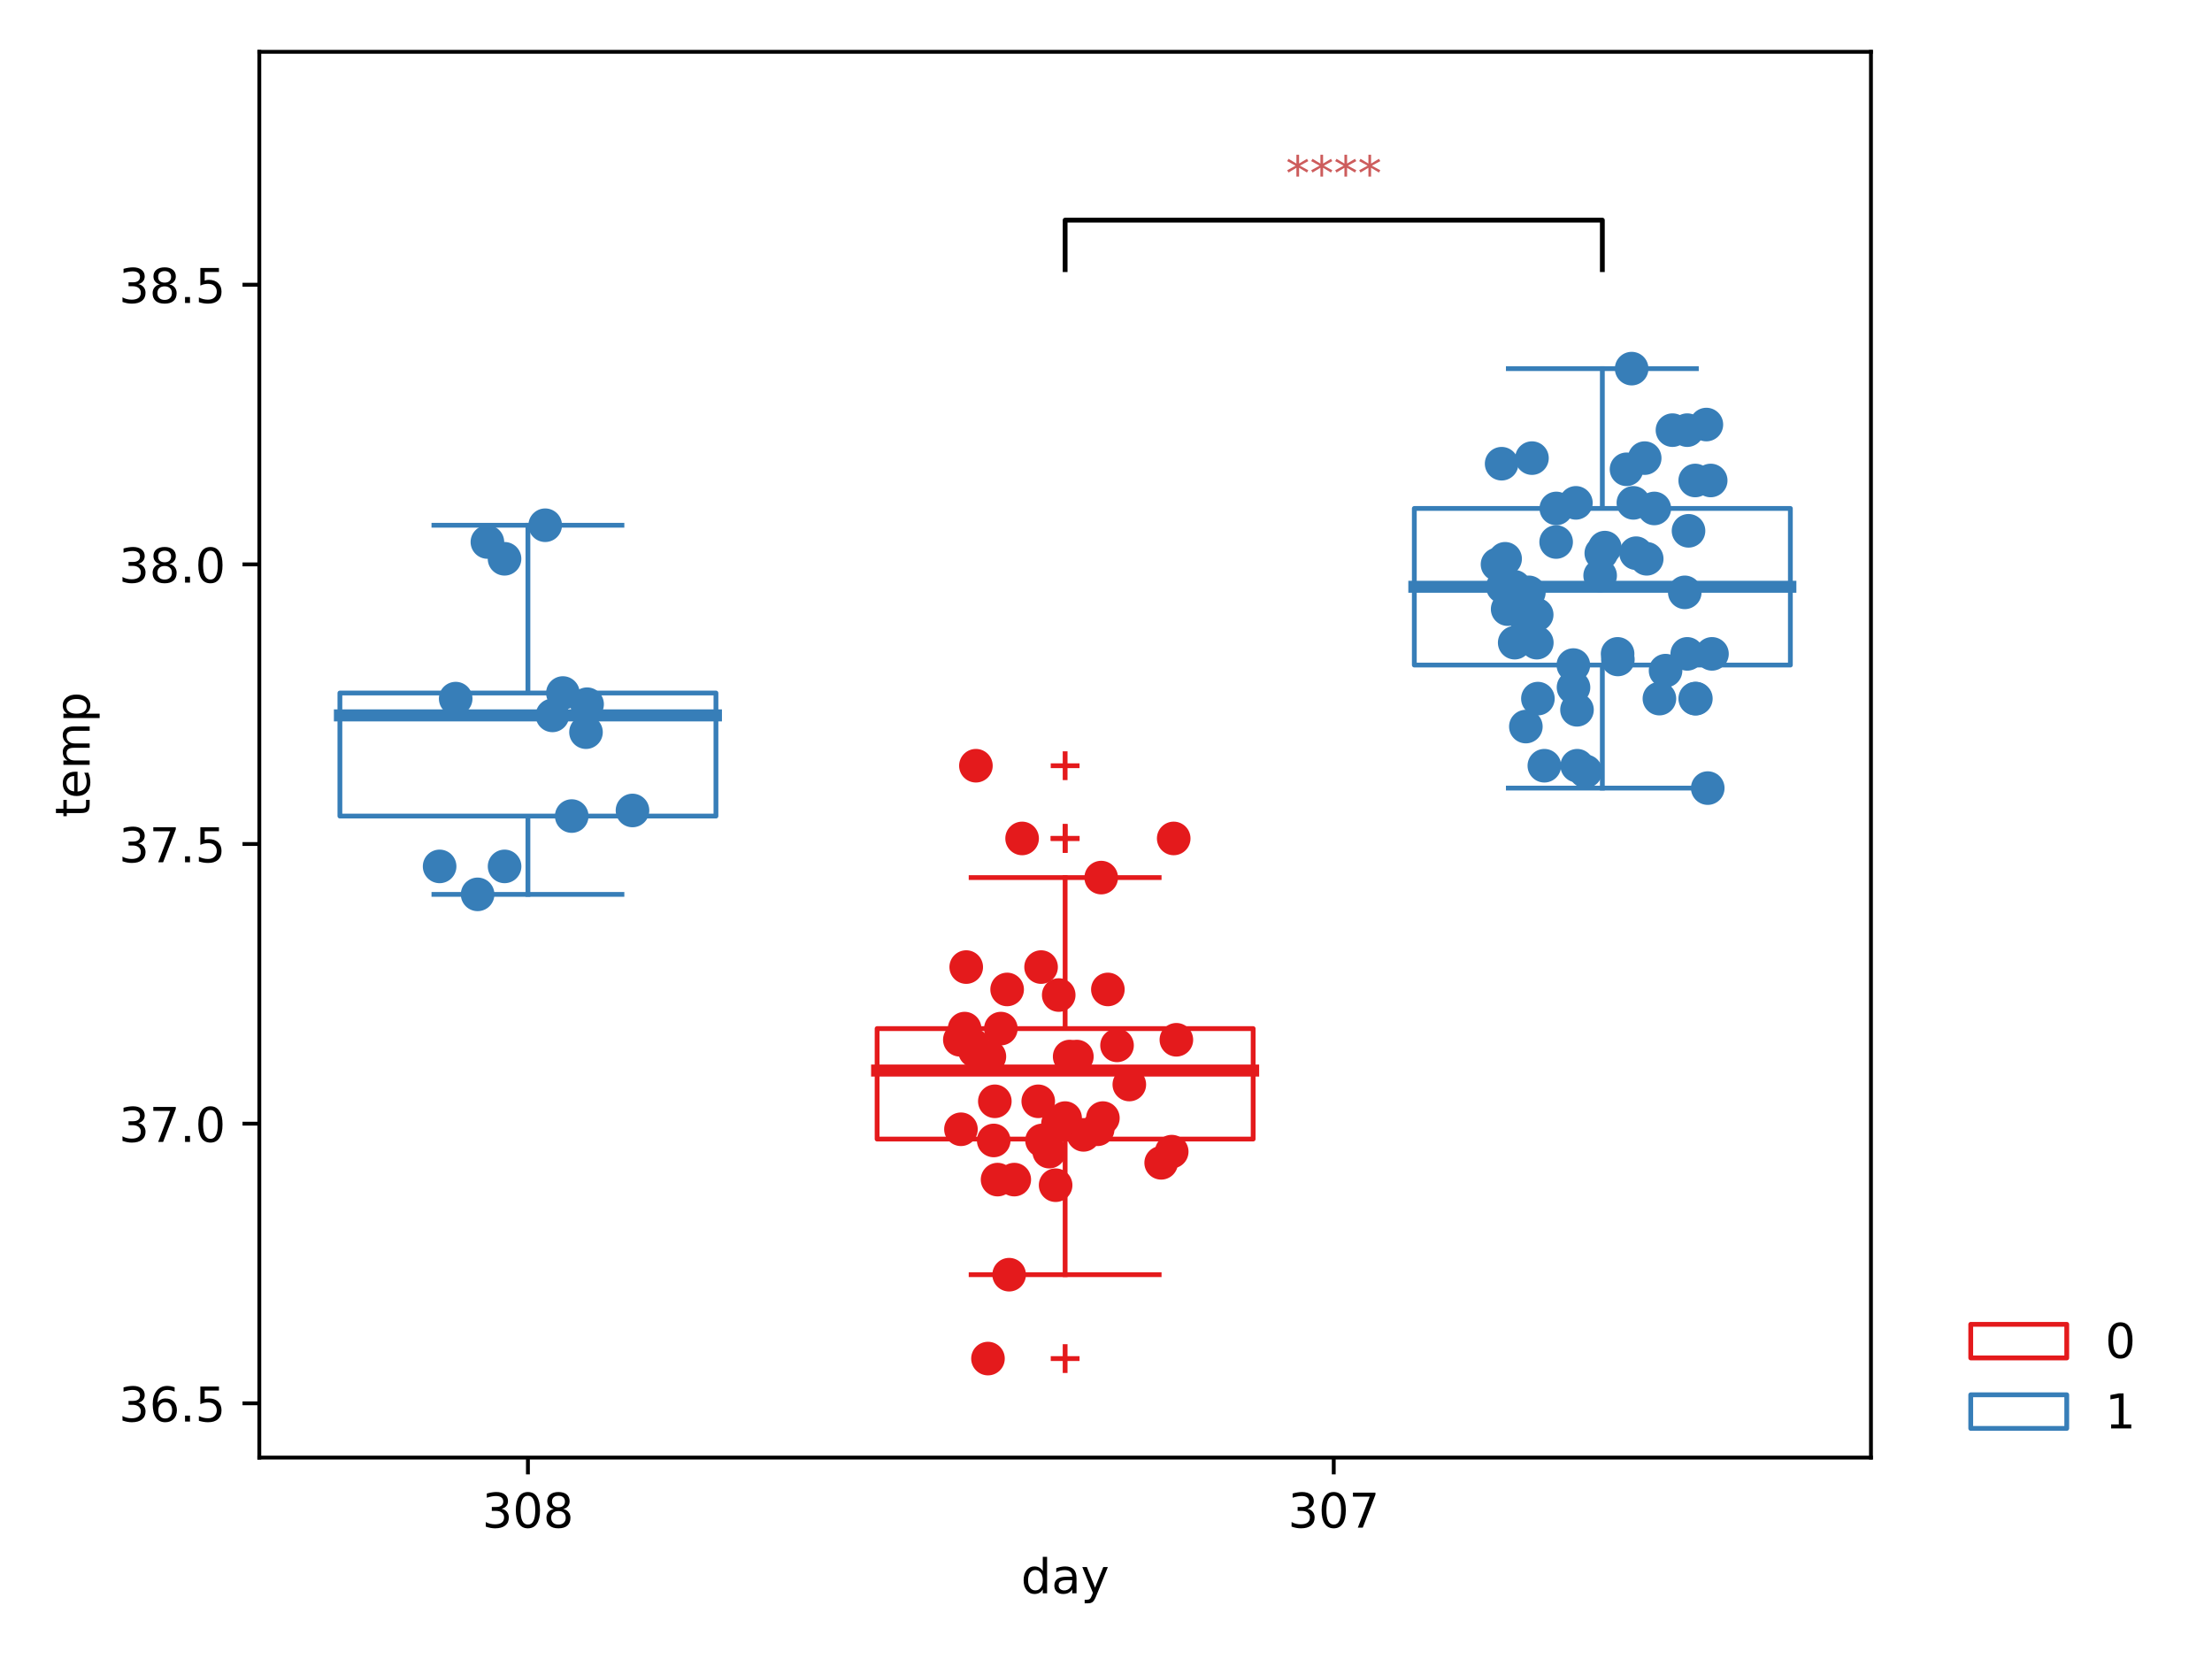 <?xml version="1.0" encoding="utf-8" standalone="no"?>
<!DOCTYPE svg PUBLIC "-//W3C//DTD SVG 1.1//EN"
  "http://www.w3.org/Graphics/SVG/1.1/DTD/svg11.dtd">
<!-- Created with matplotlib (https://matplotlib.org/) -->
<svg height="345.6pt" version="1.1" viewBox="0 0 460.8 345.6" width="460.8pt" xmlns="http://www.w3.org/2000/svg" xmlns:xlink="http://www.w3.org/1999/xlink">
 <defs>
  <style type="text/css">
*{stroke-linecap:butt;stroke-linejoin:round;}
  </style>
 </defs>
 <g id="figure_1">
  <g id="patch_1">
   <path d="M 0 345.6 
L 460.8 345.6 
L 460.8 0 
L 0 0 
z
" style="fill:#ffffff;"/>
  </g>
  <g id="axes_1">
   <g id="patch_2">
    <path d="M 54.02 303.64 
L 389.754 303.64 
L 389.754 10.8 
L 54.02 10.8 
z
" style="fill:#ffffff;"/>
   </g>
   <g id="matplotlib.axis_1">
    <g id="xtick_1">
     <g id="line2d_1">
      <defs>
       <path d="M 0 0 
L 0 3.5 
" id="mf2f8740477" style="stroke:#000000;stroke-width:0.8;"/>
      </defs>
      <g>
       <use style="stroke:#000000;stroke-width:0.8;" x="109.976" xlink:href="#mf2f8740477" y="303.64"/>
      </g>
     </g>
     <g id="text_1">
      <!-- 308 -->
      <defs>
       <path d="M 40.578 39.312 
Q 47.656 37.797 51.625 33 
Q 55.609 28.219 55.609 21.188 
Q 55.609 10.406 48.188 4.484 
Q 40.766 -1.422 27.094 -1.422 
Q 22.516 -1.422 17.656 -0.516 
Q 12.797 0.391 7.625 2.203 
L 7.625 11.719 
Q 11.719 9.328 16.594 8.109 
Q 21.484 6.891 26.812 6.891 
Q 36.078 6.891 40.938 10.547 
Q 45.797 14.203 45.797 21.188 
Q 45.797 27.641 41.281 31.266 
Q 36.766 34.906 28.719 34.906 
L 20.219 34.906 
L 20.219 43.016 
L 29.109 43.016 
Q 36.375 43.016 40.234 45.922 
Q 44.094 48.828 44.094 54.297 
Q 44.094 59.906 40.109 62.906 
Q 36.141 65.922 28.719 65.922 
Q 24.656 65.922 20.016 65.031 
Q 15.375 64.156 9.812 62.312 
L 9.812 71.094 
Q 15.438 72.656 20.344 73.438 
Q 25.25 74.219 29.594 74.219 
Q 40.828 74.219 47.359 69.109 
Q 53.906 64.016 53.906 55.328 
Q 53.906 49.266 50.438 45.094 
Q 46.969 40.922 40.578 39.312 
z
" id="DejaVuSans-51"/>
       <path d="M 31.781 66.406 
Q 24.172 66.406 20.328 58.906 
Q 16.5 51.422 16.5 36.375 
Q 16.5 21.391 20.328 13.891 
Q 24.172 6.391 31.781 6.391 
Q 39.453 6.391 43.281 13.891 
Q 47.125 21.391 47.125 36.375 
Q 47.125 51.422 43.281 58.906 
Q 39.453 66.406 31.781 66.406 
z
M 31.781 74.219 
Q 44.047 74.219 50.516 64.516 
Q 56.984 54.828 56.984 36.375 
Q 56.984 17.969 50.516 8.266 
Q 44.047 -1.422 31.781 -1.422 
Q 19.531 -1.422 13.062 8.266 
Q 6.594 17.969 6.594 36.375 
Q 6.594 54.828 13.062 64.516 
Q 19.531 74.219 31.781 74.219 
z
" id="DejaVuSans-48"/>
       <path d="M 31.781 34.625 
Q 24.75 34.625 20.719 30.859 
Q 16.703 27.094 16.703 20.516 
Q 16.703 13.922 20.719 10.156 
Q 24.75 6.391 31.781 6.391 
Q 38.812 6.391 42.859 10.172 
Q 46.922 13.969 46.922 20.516 
Q 46.922 27.094 42.891 30.859 
Q 38.875 34.625 31.781 34.625 
z
M 21.922 38.812 
Q 15.578 40.375 12.031 44.719 
Q 8.5 49.078 8.5 55.328 
Q 8.5 64.062 14.719 69.141 
Q 20.953 74.219 31.781 74.219 
Q 42.672 74.219 48.875 69.141 
Q 55.078 64.062 55.078 55.328 
Q 55.078 49.078 51.531 44.719 
Q 48 40.375 41.703 38.812 
Q 48.828 37.156 52.797 32.312 
Q 56.781 27.484 56.781 20.516 
Q 56.781 9.906 50.312 4.234 
Q 43.844 -1.422 31.781 -1.422 
Q 19.734 -1.422 13.25 4.234 
Q 6.781 9.906 6.781 20.516 
Q 6.781 27.484 10.781 32.312 
Q 14.797 37.156 21.922 38.812 
z
M 18.312 54.391 
Q 18.312 48.734 21.844 45.562 
Q 25.391 42.391 31.781 42.391 
Q 38.141 42.391 41.719 45.562 
Q 45.312 48.734 45.312 54.391 
Q 45.312 60.062 41.719 63.234 
Q 38.141 66.406 31.781 66.406 
Q 25.391 66.406 21.844 63.234 
Q 18.312 60.062 18.312 54.391 
z
" id="DejaVuSans-56"/>
      </defs>
      <g transform="translate(100.432 318.238)scale(0.1 -0.1)">
       <use xlink:href="#DejaVuSans-51"/>
       <use x="63.623" xlink:href="#DejaVuSans-48"/>
       <use x="127.246" xlink:href="#DejaVuSans-56"/>
      </g>
     </g>
    </g>
    <g id="xtick_2">
     <g id="line2d_2">
      <g>
       <use style="stroke:#000000;stroke-width:0.8;" x="277.843" xlink:href="#mf2f8740477" y="303.64"/>
      </g>
     </g>
     <g id="text_2">
      <!-- 307 -->
      <defs>
       <path d="M 8.203 72.906 
L 55.078 72.906 
L 55.078 68.703 
L 28.609 0 
L 18.312 0 
L 43.219 64.594 
L 8.203 64.594 
z
" id="DejaVuSans-55"/>
      </defs>
      <g transform="translate(268.299 318.238)scale(0.1 -0.1)">
       <use xlink:href="#DejaVuSans-51"/>
       <use x="63.623" xlink:href="#DejaVuSans-48"/>
       <use x="127.246" xlink:href="#DejaVuSans-55"/>
      </g>
     </g>
    </g>
    <g id="text_3">
     <!-- day -->
     <defs>
      <path d="M 45.406 46.391 
L 45.406 75.984 
L 54.391 75.984 
L 54.391 0 
L 45.406 0 
L 45.406 8.203 
Q 42.578 3.328 38.25 0.953 
Q 33.938 -1.422 27.875 -1.422 
Q 17.969 -1.422 11.734 6.484 
Q 5.516 14.406 5.516 27.297 
Q 5.516 40.188 11.734 48.094 
Q 17.969 56 27.875 56 
Q 33.938 56 38.25 53.625 
Q 42.578 51.266 45.406 46.391 
z
M 14.797 27.297 
Q 14.797 17.391 18.875 11.75 
Q 22.953 6.109 30.078 6.109 
Q 37.203 6.109 41.297 11.75 
Q 45.406 17.391 45.406 27.297 
Q 45.406 37.203 41.297 42.844 
Q 37.203 48.484 30.078 48.484 
Q 22.953 48.484 18.875 42.844 
Q 14.797 37.203 14.797 27.297 
z
" id="DejaVuSans-100"/>
      <path d="M 34.281 27.484 
Q 23.391 27.484 19.188 25 
Q 14.984 22.516 14.984 16.5 
Q 14.984 11.719 18.141 8.906 
Q 21.297 6.109 26.703 6.109 
Q 34.188 6.109 38.703 11.406 
Q 43.219 16.703 43.219 25.484 
L 43.219 27.484 
z
M 52.203 31.203 
L 52.203 0 
L 43.219 0 
L 43.219 8.297 
Q 40.141 3.328 35.547 0.953 
Q 30.953 -1.422 24.312 -1.422 
Q 15.922 -1.422 10.953 3.297 
Q 6 8.016 6 15.922 
Q 6 25.141 12.172 29.828 
Q 18.359 34.516 30.609 34.516 
L 43.219 34.516 
L 43.219 35.406 
Q 43.219 41.609 39.141 45 
Q 35.062 48.391 27.688 48.391 
Q 23 48.391 18.547 47.266 
Q 14.109 46.141 10.016 43.891 
L 10.016 52.203 
Q 14.938 54.109 19.578 55.047 
Q 24.219 56 28.609 56 
Q 40.484 56 46.344 49.844 
Q 52.203 43.703 52.203 31.203 
z
" id="DejaVuSans-97"/>
      <path d="M 32.172 -5.078 
Q 28.375 -14.844 24.75 -17.812 
Q 21.141 -20.797 15.094 -20.797 
L 7.906 -20.797 
L 7.906 -13.281 
L 13.188 -13.281 
Q 16.891 -13.281 18.938 -11.516 
Q 21 -9.766 23.484 -3.219 
L 25.094 0.875 
L 2.984 54.688 
L 12.5 54.688 
L 29.594 11.922 
L 46.688 54.688 
L 56.203 54.688 
z
" id="DejaVuSans-121"/>
     </defs>
     <g transform="translate(212.689 331.917)scale(0.1 -0.1)">
      <use xlink:href="#DejaVuSans-100"/>
      <use x="63.477" xlink:href="#DejaVuSans-97"/>
      <use x="124.756" xlink:href="#DejaVuSans-121"/>
     </g>
    </g>
   </g>
   <g id="matplotlib.axis_2">
    <g id="ytick_1">
     <g id="line2d_3">
      <defs>
       <path d="M 0 0 
L -3.5 0 
" id="m1fd4853acd" style="stroke:#000000;stroke-width:0.8;"/>
      </defs>
      <g>
       <use style="stroke:#000000;stroke-width:0.8;" x="54.02" xlink:href="#m1fd4853acd" y="292.338"/>
      </g>
     </g>
     <g id="text_4">
      <!-- 36.5 -->
      <defs>
       <path d="M 33.016 40.375 
Q 26.375 40.375 22.484 35.828 
Q 18.609 31.297 18.609 23.391 
Q 18.609 15.531 22.484 10.953 
Q 26.375 6.391 33.016 6.391 
Q 39.656 6.391 43.531 10.953 
Q 47.406 15.531 47.406 23.391 
Q 47.406 31.297 43.531 35.828 
Q 39.656 40.375 33.016 40.375 
z
M 52.594 71.297 
L 52.594 62.312 
Q 48.875 64.062 45.094 64.984 
Q 41.312 65.922 37.594 65.922 
Q 27.828 65.922 22.672 59.328 
Q 17.531 52.734 16.797 39.406 
Q 19.672 43.656 24.016 45.922 
Q 28.375 48.188 33.594 48.188 
Q 44.578 48.188 50.953 41.516 
Q 57.328 34.859 57.328 23.391 
Q 57.328 12.156 50.688 5.359 
Q 44.047 -1.422 33.016 -1.422 
Q 20.359 -1.422 13.672 8.266 
Q 6.984 17.969 6.984 36.375 
Q 6.984 53.656 15.188 63.938 
Q 23.391 74.219 37.203 74.219 
Q 40.922 74.219 44.703 73.484 
Q 48.484 72.75 52.594 71.297 
z
" id="DejaVuSans-54"/>
       <path d="M 10.688 12.406 
L 21 12.406 
L 21 0 
L 10.688 0 
z
" id="DejaVuSans-46"/>
       <path d="M 10.797 72.906 
L 49.516 72.906 
L 49.516 64.594 
L 19.828 64.594 
L 19.828 46.734 
Q 21.969 47.469 24.109 47.828 
Q 26.266 48.188 28.422 48.188 
Q 40.625 48.188 47.75 41.5 
Q 54.891 34.812 54.891 23.391 
Q 54.891 11.625 47.562 5.094 
Q 40.234 -1.422 26.906 -1.422 
Q 22.312 -1.422 17.547 -0.641 
Q 12.797 0.141 7.719 1.703 
L 7.719 11.625 
Q 12.109 9.234 16.797 8.062 
Q 21.484 6.891 26.703 6.891 
Q 35.156 6.891 40.078 11.328 
Q 45.016 15.766 45.016 23.391 
Q 45.016 31 40.078 35.438 
Q 35.156 39.891 26.703 39.891 
Q 22.75 39.891 18.812 39.016 
Q 14.891 38.141 10.797 36.281 
z
" id="DejaVuSans-53"/>
      </defs>
      <g transform="translate(24.754 296.138)scale(0.1 -0.1)">
       <use xlink:href="#DejaVuSans-51"/>
       <use x="63.623" xlink:href="#DejaVuSans-54"/>
       <use x="127.246" xlink:href="#DejaVuSans-46"/>
       <use x="159.033" xlink:href="#DejaVuSans-53"/>
      </g>
     </g>
    </g>
    <g id="ytick_2">
     <g id="line2d_4">
      <g>
       <use style="stroke:#000000;stroke-width:0.8;" x="54.02" xlink:href="#m1fd4853acd" y="234.083"/>
      </g>
     </g>
     <g id="text_5">
      <!-- 37.0 -->
      <g transform="translate(24.754 237.882)scale(0.1 -0.1)">
       <use xlink:href="#DejaVuSans-51"/>
       <use x="63.623" xlink:href="#DejaVuSans-55"/>
       <use x="127.246" xlink:href="#DejaVuSans-46"/>
       <use x="159.033" xlink:href="#DejaVuSans-48"/>
      </g>
     </g>
    </g>
    <g id="ytick_3">
     <g id="line2d_5">
      <g>
       <use style="stroke:#000000;stroke-width:0.8;" x="54.02" xlink:href="#m1fd4853acd" y="175.827"/>
      </g>
     </g>
     <g id="text_6">
      <!-- 37.5 -->
      <g transform="translate(24.754 179.626)scale(0.1 -0.1)">
       <use xlink:href="#DejaVuSans-51"/>
       <use x="63.623" xlink:href="#DejaVuSans-55"/>
       <use x="127.246" xlink:href="#DejaVuSans-46"/>
       <use x="159.033" xlink:href="#DejaVuSans-53"/>
      </g>
     </g>
    </g>
    <g id="ytick_4">
     <g id="line2d_6">
      <g>
       <use style="stroke:#000000;stroke-width:0.8;" x="54.02" xlink:href="#m1fd4853acd" y="117.571"/>
      </g>
     </g>
     <g id="text_7">
      <!-- 38.0 -->
      <g transform="translate(24.754 121.37)scale(0.1 -0.1)">
       <use xlink:href="#DejaVuSans-51"/>
       <use x="63.623" xlink:href="#DejaVuSans-56"/>
       <use x="127.246" xlink:href="#DejaVuSans-46"/>
       <use x="159.033" xlink:href="#DejaVuSans-48"/>
      </g>
     </g>
    </g>
    <g id="ytick_5">
     <g id="line2d_7">
      <g>
       <use style="stroke:#000000;stroke-width:0.8;" x="54.02" xlink:href="#m1fd4853acd" y="59.315"/>
      </g>
     </g>
     <g id="text_8">
      <!-- 38.5 -->
      <g transform="translate(24.754 63.115)scale(0.1 -0.1)">
       <use xlink:href="#DejaVuSans-51"/>
       <use x="63.623" xlink:href="#DejaVuSans-56"/>
       <use x="127.246" xlink:href="#DejaVuSans-46"/>
       <use x="159.033" xlink:href="#DejaVuSans-53"/>
      </g>
     </g>
    </g>
    <g id="text_9">
     <!-- temp -->
     <defs>
      <path d="M 18.312 70.219 
L 18.312 54.688 
L 36.812 54.688 
L 36.812 47.703 
L 18.312 47.703 
L 18.312 18.016 
Q 18.312 11.328 20.141 9.422 
Q 21.969 7.516 27.594 7.516 
L 36.812 7.516 
L 36.812 0 
L 27.594 0 
Q 17.188 0 13.234 3.875 
Q 9.281 7.766 9.281 18.016 
L 9.281 47.703 
L 2.688 47.703 
L 2.688 54.688 
L 9.281 54.688 
L 9.281 70.219 
z
" id="DejaVuSans-116"/>
      <path d="M 56.203 29.594 
L 56.203 25.203 
L 14.891 25.203 
Q 15.484 15.922 20.484 11.062 
Q 25.484 6.203 34.422 6.203 
Q 39.594 6.203 44.453 7.469 
Q 49.312 8.734 54.109 11.281 
L 54.109 2.781 
Q 49.266 0.734 44.188 -0.344 
Q 39.109 -1.422 33.891 -1.422 
Q 20.797 -1.422 13.156 6.188 
Q 5.516 13.812 5.516 26.812 
Q 5.516 40.234 12.766 48.109 
Q 20.016 56 32.328 56 
Q 43.359 56 49.781 48.891 
Q 56.203 41.797 56.203 29.594 
z
M 47.219 32.234 
Q 47.125 39.594 43.094 43.984 
Q 39.062 48.391 32.422 48.391 
Q 24.906 48.391 20.391 44.141 
Q 15.875 39.891 15.188 32.172 
z
" id="DejaVuSans-101"/>
      <path d="M 52 44.188 
Q 55.375 50.25 60.062 53.125 
Q 64.75 56 71.094 56 
Q 79.641 56 84.281 50.016 
Q 88.922 44.047 88.922 33.016 
L 88.922 0 
L 79.891 0 
L 79.891 32.719 
Q 79.891 40.578 77.094 44.375 
Q 74.312 48.188 68.609 48.188 
Q 61.625 48.188 57.562 43.547 
Q 53.516 38.922 53.516 30.906 
L 53.516 0 
L 44.484 0 
L 44.484 32.719 
Q 44.484 40.625 41.703 44.406 
Q 38.922 48.188 33.109 48.188 
Q 26.219 48.188 22.156 43.531 
Q 18.109 38.875 18.109 30.906 
L 18.109 0 
L 9.078 0 
L 9.078 54.688 
L 18.109 54.688 
L 18.109 46.188 
Q 21.188 51.219 25.484 53.609 
Q 29.781 56 35.688 56 
Q 41.656 56 45.828 52.969 
Q 50 49.953 52 44.188 
z
" id="DejaVuSans-109"/>
      <path d="M 18.109 8.203 
L 18.109 -20.797 
L 9.078 -20.797 
L 9.078 54.688 
L 18.109 54.688 
L 18.109 46.391 
Q 20.953 51.266 25.266 53.625 
Q 29.594 56 35.594 56 
Q 45.562 56 51.781 48.094 
Q 58.016 40.188 58.016 27.297 
Q 58.016 14.406 51.781 6.484 
Q 45.562 -1.422 35.594 -1.422 
Q 29.594 -1.422 25.266 0.953 
Q 20.953 3.328 18.109 8.203 
z
M 48.688 27.297 
Q 48.688 37.203 44.609 42.844 
Q 40.531 48.484 33.406 48.484 
Q 26.266 48.484 22.188 42.844 
Q 18.109 37.203 18.109 27.297 
Q 18.109 17.391 22.188 11.75 
Q 26.266 6.109 33.406 6.109 
Q 40.531 6.109 44.609 11.75 
Q 48.688 17.391 48.688 27.297 
z
" id="DejaVuSans-112"/>
     </defs>
     <g transform="translate(18.675 170.301)rotate(-90)scale(0.1 -0.1)">
      <use xlink:href="#DejaVuSans-116"/>
      <use x="39.209" xlink:href="#DejaVuSans-101"/>
      <use x="100.732" xlink:href="#DejaVuSans-109"/>
      <use x="198.145" xlink:href="#DejaVuSans-112"/>
     </g>
    </g>
   </g>
   <g id="line2d_8">
    <path clip-path="url(#pe6835f6b68)" d="M 109.976 170.001 
L 109.976 186.313 
" style="fill:none;stroke:#377eb8;stroke-linecap:square;"/>
   </g>
   <g id="line2d_9">
    <path clip-path="url(#pe6835f6b68)" d="M 109.976 144.369 
L 109.976 109.415 
" style="fill:none;stroke:#377eb8;stroke-linecap:square;"/>
   </g>
   <g id="line2d_10">
    <path clip-path="url(#pe6835f6b68)" d="M 90.391 186.313 
L 129.56 186.313 
" style="fill:none;stroke:#377eb8;stroke-linecap:square;"/>
   </g>
   <g id="line2d_11">
    <path clip-path="url(#pe6835f6b68)" d="M 90.391 109.415 
L 129.56 109.415 
" style="fill:none;stroke:#377eb8;stroke-linecap:square;"/>
   </g>
   <g id="line2d_12"/>
   <g id="line2d_13">
    <path clip-path="url(#pe6835f6b68)" d="M 221.887 237.287 
L 221.887 265.541 
" style="fill:none;stroke:#e41a1c;stroke-linecap:square;"/>
   </g>
   <g id="line2d_14">
    <path clip-path="url(#pe6835f6b68)" d="M 221.887 214.276 
L 221.887 182.818 
" style="fill:none;stroke:#e41a1c;stroke-linecap:square;"/>
   </g>
   <g id="line2d_15">
    <path clip-path="url(#pe6835f6b68)" d="M 202.303 265.541 
L 241.471 265.541 
" style="fill:none;stroke:#e41a1c;stroke-linecap:square;"/>
   </g>
   <g id="line2d_16">
    <path clip-path="url(#pe6835f6b68)" d="M 202.303 182.818 
L 241.471 182.818 
" style="fill:none;stroke:#e41a1c;stroke-linecap:square;"/>
   </g>
   <g id="line2d_17">
    <defs>
     <path d="M -3 0 
L 3 0 
M 0 3 
L 0 -3 
" id="mbf2cb3de15" style="stroke:#e41a1c;"/>
    </defs>
    <g clip-path="url(#pe6835f6b68)">
     <use style="fill-opacity:0;stroke:#e41a1c;" x="221.887" xlink:href="#mbf2cb3de15" y="283.017"/>
     <use style="fill-opacity:0;stroke:#e41a1c;" x="221.887" xlink:href="#mbf2cb3de15" y="174.662"/>
     <use style="fill-opacity:0;stroke:#e41a1c;" x="221.887" xlink:href="#mbf2cb3de15" y="159.515"/>
     <use style="fill-opacity:0;stroke:#e41a1c;" x="221.887" xlink:href="#mbf2cb3de15" y="174.662"/>
    </g>
   </g>
   <g id="line2d_18">
    <path clip-path="url(#pe6835f6b68)" d="M 333.798 138.543 
L 333.798 164.176 
" style="fill:none;stroke:#377eb8;stroke-linecap:square;"/>
   </g>
   <g id="line2d_19">
    <path clip-path="url(#pe6835f6b68)" d="M 333.798 105.92 
L 333.798 76.792 
" style="fill:none;stroke:#377eb8;stroke-linecap:square;"/>
   </g>
   <g id="line2d_20">
    <path clip-path="url(#pe6835f6b68)" d="M 314.214 164.176 
L 353.383 164.176 
" style="fill:none;stroke:#377eb8;stroke-linecap:square;"/>
   </g>
   <g id="line2d_21">
    <path clip-path="url(#pe6835f6b68)" d="M 314.214 76.792 
L 353.383 76.792 
" style="fill:none;stroke:#377eb8;stroke-linecap:square;"/>
   </g>
   <g id="line2d_22"/>
   <g id="line2d_23">
    <path clip-path="url(#pe6835f6b68)" d="M 221.887 56.17 
L 221.887 45.858 
L 333.798 45.858 
L 333.798 56.17 
" style="fill:none;stroke:#000000;stroke-linecap:square;"/>
   </g>
   <g id="patch_3">
    <path clip-path="url(#pe6835f6b68)" d="M 70.807 170.001 
L 149.145 170.001 
L 149.145 144.369 
L 70.807 144.369 
L 70.807 170.001 
z
" style="fill:#ffffff;stroke:#377eb8;stroke-linejoin:miter;"/>
   </g>
   <g id="patch_4">
    <path clip-path="url(#pe6835f6b68)" d="M 182.718 237.287 
L 261.056 237.287 
L 261.056 214.276 
L 182.718 214.276 
L 182.718 237.287 
z
" style="fill:#ffffff;stroke:#e41a1c;stroke-linejoin:miter;"/>
   </g>
   <g id="patch_5">
    <path clip-path="url(#pe6835f6b68)" d="M 294.629 138.543 
L 372.967 138.543 
L 372.967 105.92 
L 294.629 105.92 
L 294.629 138.543 
z
" style="fill:#ffffff;stroke:#377eb8;stroke-linejoin:miter;"/>
   </g>
   <g id="line2d_24">
    <path clip-path="url(#pe6835f6b68)" d="M 70.807 149.029 
L 149.145 149.029 
" style="fill:none;stroke:#377eb8;stroke-linecap:square;stroke-width:2.5;"/>
   </g>
   <g id="line2d_25">
    <path clip-path="url(#pe6835f6b68)" d="M 182.718 223.014 
L 261.056 223.014 
" style="fill:none;stroke:#e41a1c;stroke-linecap:square;stroke-width:2.5;"/>
   </g>
   <g id="line2d_26">
    <path clip-path="url(#pe6835f6b68)" d="M 294.629 122.232 
L 372.967 122.232 
" style="fill:none;stroke:#377eb8;stroke-linecap:square;stroke-width:2.5;"/>
   </g>
   <g id="patch_6">
    <path d="M 54.02 303.64 
L 54.02 10.8 
" style="fill:none;stroke:#000000;stroke-linecap:square;stroke-linejoin:miter;stroke-width:0.8;"/>
   </g>
   <g id="patch_7">
    <path d="M 389.754 303.64 
L 389.754 10.8 
" style="fill:none;stroke:#000000;stroke-linecap:square;stroke-linejoin:miter;stroke-width:0.8;"/>
   </g>
   <g id="patch_8">
    <path d="M 54.02 303.64 
L 389.754 303.64 
" style="fill:none;stroke:#000000;stroke-linecap:square;stroke-linejoin:miter;stroke-width:0.8;"/>
   </g>
   <g id="patch_9">
    <path d="M 54.02 10.8 
L 389.754 10.8 
" style="fill:none;stroke:#000000;stroke-linecap:square;stroke-linejoin:miter;stroke-width:0.8;"/>
   </g>
   <g id="PathCollection_1">
    <defs>
     <path d="M 0 3 
C 0.796 3 1.559 2.684 2.121 2.121 
C 2.684 1.559 3 0.796 3 0 
C 3 -0.796 2.684 -1.559 2.121 -2.121 
C 1.559 -2.684 0.796 -3 0 -3 
C -0.796 -3 -1.559 -2.684 -2.121 -2.121 
C -2.684 -1.559 -3 -0.796 -3 0 
C -3 0.796 -2.684 1.559 -2.121 2.121 
C -1.559 2.684 -0.796 3 0 3 
z
" id="mc21277b86f" style="stroke:#377eb8;"/>
    </defs>
    <g clip-path="url(#pe6835f6b68)">
     <use style="fill:#377eb8;stroke:#377eb8;" x="122.074" xlink:href="#mc21277b86f" y="152.525"/>
     <use style="fill:#377eb8;stroke:#377eb8;" x="105.113" xlink:href="#mc21277b86f" y="180.487"/>
     <use style="fill:#377eb8;stroke:#377eb8;" x="99.497" xlink:href="#mc21277b86f" y="186.313"/>
     <use style="fill:#377eb8;stroke:#377eb8;" x="91.58" xlink:href="#mc21277b86f" y="180.487"/>
     <use style="fill:#377eb8;stroke:#377eb8;" x="131.76" xlink:href="#mc21277b86f" y="168.836"/>
     <use style="fill:#377eb8;stroke:#377eb8;" x="119.103" xlink:href="#mc21277b86f" y="170.001"/>
     <use style="fill:#377eb8;stroke:#377eb8;" x="122.302" xlink:href="#mc21277b86f" y="146.699"/>
     <use style="fill:#377eb8;stroke:#377eb8;" x="94.928" xlink:href="#mc21277b86f" y="145.534"/>
     <use style="fill:#377eb8;stroke:#377eb8;" x="115.082" xlink:href="#mc21277b86f" y="149.029"/>
     <use style="fill:#377eb8;stroke:#377eb8;" x="117.262" xlink:href="#mc21277b86f" y="144.369"/>
     <use style="fill:#377eb8;stroke:#377eb8;" x="105.103" xlink:href="#mc21277b86f" y="116.406"/>
     <use style="fill:#377eb8;stroke:#377eb8;" x="101.534" xlink:href="#mc21277b86f" y="112.911"/>
     <use style="fill:#377eb8;stroke:#377eb8;" x="113.576" xlink:href="#mc21277b86f" y="109.415"/>
    </g>
   </g>
   <g id="PathCollection_2">
    <defs>
     <path d="M 0 3 
C 0.796 3 1.559 2.684 2.121 2.121 
C 2.684 1.559 3 0.796 3 0 
C 3 -0.796 2.684 -1.559 2.121 -2.121 
C 1.559 -2.684 0.796 -3 0 -3 
C -0.796 -3 -1.559 -2.684 -2.121 -2.121 
C -2.684 -1.559 -3 -0.796 -3 0 
C -3 0.796 -2.684 1.559 -2.121 2.121 
C -1.559 2.684 -0.796 3 0 3 
z
" id="m180d5edfe1" style="stroke:#e41a1c;"/>
    </defs>
    <g clip-path="url(#pe6835f6b68)">
     <use style="fill:#e41a1c;stroke:#e41a1c;" x="205.813" xlink:href="#m180d5edfe1" y="283.017"/>
     <use style="fill:#e41a1c;stroke:#e41a1c;" x="210.223" xlink:href="#m180d5edfe1" y="265.541"/>
     <use style="fill:#e41a1c;stroke:#e41a1c;" x="241.893" xlink:href="#m180d5edfe1" y="242.238"/>
     <use style="fill:#e41a1c;stroke:#e41a1c;" x="199.954" xlink:href="#m180d5edfe1" y="216.606"/>
     <use style="fill:#e41a1c;stroke:#e41a1c;" x="220.55" xlink:href="#m180d5edfe1" y="207.285"/>
     <use style="fill:#e41a1c;stroke:#e41a1c;" x="230.789" xlink:href="#m180d5edfe1" y="206.12"/>
     <use style="fill:#e41a1c;stroke:#e41a1c;" x="209.805" xlink:href="#m180d5edfe1" y="206.12"/>
     <use style="fill:#e41a1c;stroke:#e41a1c;" x="207.812" xlink:href="#m180d5edfe1" y="245.734"/>
     <use style="fill:#e41a1c;stroke:#e41a1c;" x="218.566" xlink:href="#m180d5edfe1" y="239.908"/>
     <use style="fill:#e41a1c;stroke:#e41a1c;" x="219.906" xlink:href="#m180d5edfe1" y="246.899"/>
     <use style="fill:#e41a1c;stroke:#e41a1c;" x="244.09" xlink:href="#m180d5edfe1" y="239.908"/>
     <use style="fill:#e41a1c;stroke:#e41a1c;" x="220.396" xlink:href="#m180d5edfe1" y="234.083"/>
     <use style="fill:#e41a1c;stroke:#e41a1c;" x="211.291" xlink:href="#m180d5edfe1" y="245.734"/>
     <use style="fill:#e41a1c;stroke:#e41a1c;" x="228.664" xlink:href="#m180d5edfe1" y="235.248"/>
     <use style="fill:#e41a1c;stroke:#e41a1c;" x="200.184" xlink:href="#m180d5edfe1" y="235.248"/>
     <use style="fill:#e41a1c;stroke:#e41a1c;" x="229.75" xlink:href="#m180d5edfe1" y="232.918"/>
     <use style="fill:#e41a1c;stroke:#e41a1c;" x="216.286" xlink:href="#m180d5edfe1" y="229.422"/>
     <use style="fill:#e41a1c;stroke:#e41a1c;" x="207.242" xlink:href="#m180d5edfe1" y="229.422"/>
     <use style="fill:#e41a1c;stroke:#e41a1c;" x="232.7" xlink:href="#m180d5edfe1" y="217.771"/>
     <use style="fill:#e41a1c;stroke:#e41a1c;" x="235.257" xlink:href="#m180d5edfe1" y="225.927"/>
     <use style="fill:#e41a1c;stroke:#e41a1c;" x="225.72" xlink:href="#m180d5edfe1" y="236.413"/>
     <use style="fill:#e41a1c;stroke:#e41a1c;" x="221.886" xlink:href="#m180d5edfe1" y="232.918"/>
     <use style="fill:#e41a1c;stroke:#e41a1c;" x="217.073" xlink:href="#m180d5edfe1" y="237.578"/>
     <use style="fill:#e41a1c;stroke:#e41a1c;" x="207.01" xlink:href="#m180d5edfe1" y="237.578"/>
     <use style="fill:#e41a1c;stroke:#e41a1c;" x="222.83" xlink:href="#m180d5edfe1" y="220.101"/>
     <use style="fill:#e41a1c;stroke:#e41a1c;" x="203.103" xlink:href="#m180d5edfe1" y="218.936"/>
     <use style="fill:#e41a1c;stroke:#e41a1c;" x="202.762" xlink:href="#m180d5edfe1" y="217.771"/>
     <use style="fill:#e41a1c;stroke:#e41a1c;" x="245.059" xlink:href="#m180d5edfe1" y="216.606"/>
     <use style="fill:#e41a1c;stroke:#e41a1c;" x="200.947" xlink:href="#m180d5edfe1" y="214.276"/>
     <use style="fill:#e41a1c;stroke:#e41a1c;" x="224.331" xlink:href="#m180d5edfe1" y="220.101"/>
     <use style="fill:#e41a1c;stroke:#e41a1c;" x="206.107" xlink:href="#m180d5edfe1" y="220.101"/>
     <use style="fill:#e41a1c;stroke:#e41a1c;" x="208.498" xlink:href="#m180d5edfe1" y="214.276"/>
     <use style="fill:#e41a1c;stroke:#e41a1c;" x="216.876" xlink:href="#m180d5edfe1" y="201.459"/>
     <use style="fill:#e41a1c;stroke:#e41a1c;" x="201.283" xlink:href="#m180d5edfe1" y="201.459"/>
     <use style="fill:#e41a1c;stroke:#e41a1c;" x="229.401" xlink:href="#m180d5edfe1" y="182.818"/>
     <use style="fill:#e41a1c;stroke:#e41a1c;" x="212.925" xlink:href="#m180d5edfe1" y="174.662"/>
     <use style="fill:#e41a1c;stroke:#e41a1c;" x="203.3" xlink:href="#m180d5edfe1" y="159.515"/>
     <use style="fill:#e41a1c;stroke:#e41a1c;" x="244.504" xlink:href="#m180d5edfe1" y="174.662"/>
    </g>
   </g>
   <g id="PathCollection_3">
    <g clip-path="url(#pe6835f6b68)">
     <use style="fill:#377eb8;stroke:#377eb8;" x="333.339" xlink:href="#mc21277b86f" y="119.901"/>
     <use style="fill:#377eb8;stroke:#377eb8;" x="340.824" xlink:href="#mc21277b86f" y="115.241"/>
     <use style="fill:#377eb8;stroke:#377eb8;" x="311.96" xlink:href="#mc21277b86f" y="117.571"/>
     <use style="fill:#377eb8;stroke:#377eb8;" x="351.485" xlink:href="#mc21277b86f" y="89.608"/>
     <use style="fill:#377eb8;stroke:#377eb8;" x="344.626" xlink:href="#mc21277b86f" y="105.92"/>
     <use style="fill:#377eb8;stroke:#377eb8;" x="348.405" xlink:href="#mc21277b86f" y="89.608"/>
     <use style="fill:#377eb8;stroke:#377eb8;" x="340.26" xlink:href="#mc21277b86f" y="104.755"/>
     <use style="fill:#377eb8;stroke:#377eb8;" x="333.579" xlink:href="#mc21277b86f" y="115.241"/>
     <use style="fill:#377eb8;stroke:#377eb8;" x="328.288" xlink:href="#mc21277b86f" y="104.755"/>
     <use style="fill:#377eb8;stroke:#377eb8;" x="313.544" xlink:href="#mc21277b86f" y="116.406"/>
     <use style="fill:#377eb8;stroke:#377eb8;" x="320.122" xlink:href="#mc21277b86f" y="128.057"/>
     <use style="fill:#377eb8;stroke:#377eb8;" x="313.07" xlink:href="#mc21277b86f" y="122.232"/>
     <use style="fill:#377eb8;stroke:#377eb8;" x="334.319" xlink:href="#mc21277b86f" y="114.076"/>
     <use style="fill:#377eb8;stroke:#377eb8;" x="338.833" xlink:href="#mc21277b86f" y="97.764"/>
     <use style="fill:#377eb8;stroke:#377eb8;" x="319.137" xlink:href="#mc21277b86f" y="95.434"/>
     <use style="fill:#377eb8;stroke:#377eb8;" x="312.817" xlink:href="#mc21277b86f" y="96.599"/>
     <use style="fill:#377eb8;stroke:#377eb8;" x="353.142" xlink:href="#mc21277b86f" y="100.094"/>
     <use style="fill:#377eb8;stroke:#377eb8;" x="324.171" xlink:href="#mc21277b86f" y="112.911"/>
     <use style="fill:#377eb8;stroke:#377eb8;" x="315.465" xlink:href="#mc21277b86f" y="122.232"/>
     <use style="fill:#377eb8;stroke:#377eb8;" x="336.977" xlink:href="#mc21277b86f" y="136.213"/>
     <use style="fill:#377eb8;stroke:#377eb8;" x="337.033" xlink:href="#mc21277b86f" y="137.378"/>
     <use style="fill:#377eb8;stroke:#377eb8;" x="356.637" xlink:href="#mc21277b86f" y="136.213"/>
     <use style="fill:#377eb8;stroke:#377eb8;" x="328.516" xlink:href="#mc21277b86f" y="147.864"/>
     <use style="fill:#377eb8;stroke:#377eb8;" x="353.28" xlink:href="#mc21277b86f" y="145.534"/>
     <use style="fill:#377eb8;stroke:#377eb8;" x="345.686" xlink:href="#mc21277b86f" y="145.534"/>
     <use style="fill:#377eb8;stroke:#377eb8;" x="328.566" xlink:href="#mc21277b86f" y="159.515"/>
     <use style="fill:#377eb8;stroke:#377eb8;" x="330.291" xlink:href="#mc21277b86f" y="160.68"/>
     <use style="fill:#377eb8;stroke:#377eb8;" x="351.75" xlink:href="#mc21277b86f" y="110.58"/>
     <use style="fill:#377eb8;stroke:#377eb8;" x="342.621" xlink:href="#mc21277b86f" y="95.434"/>
     <use style="fill:#377eb8;stroke:#377eb8;" x="339.903" xlink:href="#mc21277b86f" y="76.792"/>
     <use style="fill:#377eb8;stroke:#377eb8;" x="355.469" xlink:href="#mc21277b86f" y="88.443"/>
     <use style="fill:#377eb8;stroke:#377eb8;" x="315.54" xlink:href="#mc21277b86f" y="133.883"/>
     <use style="fill:#377eb8;stroke:#377eb8;" x="318.491" xlink:href="#mc21277b86f" y="123.397"/>
     <use style="fill:#377eb8;stroke:#377eb8;" x="350.969" xlink:href="#mc21277b86f" y="123.397"/>
     <use style="fill:#377eb8;stroke:#377eb8;" x="320.373" xlink:href="#mc21277b86f" y="145.534"/>
     <use style="fill:#377eb8;stroke:#377eb8;" x="355.754" xlink:href="#mc21277b86f" y="164.176"/>
     <use style="fill:#377eb8;stroke:#377eb8;" x="318.265" xlink:href="#mc21277b86f" y="130.387"/>
     <use style="fill:#377eb8;stroke:#377eb8;" x="320.146" xlink:href="#mc21277b86f" y="133.883"/>
     <use style="fill:#377eb8;stroke:#377eb8;" x="317.864" xlink:href="#mc21277b86f" y="151.359"/>
     <use style="fill:#377eb8;stroke:#377eb8;" x="327.791" xlink:href="#mc21277b86f" y="143.204"/>
     <use style="fill:#377eb8;stroke:#377eb8;" x="327.759" xlink:href="#mc21277b86f" y="138.543"/>
     <use style="fill:#377eb8;stroke:#377eb8;" x="353.148" xlink:href="#mc21277b86f" y="145.534"/>
     <use style="fill:#377eb8;stroke:#377eb8;" x="346.966" xlink:href="#mc21277b86f" y="139.708"/>
     <use style="fill:#377eb8;stroke:#377eb8;" x="351.481" xlink:href="#mc21277b86f" y="136.213"/>
     <use style="fill:#377eb8;stroke:#377eb8;" x="343.04" xlink:href="#mc21277b86f" y="116.406"/>
     <use style="fill:#377eb8;stroke:#377eb8;" x="324.205" xlink:href="#mc21277b86f" y="105.92"/>
     <use style="fill:#377eb8;stroke:#377eb8;" x="356.37" xlink:href="#mc21277b86f" y="100.094"/>
     <use style="fill:#377eb8;stroke:#377eb8;" x="314.07" xlink:href="#mc21277b86f" y="126.892"/>
     <use style="fill:#377eb8;stroke:#377eb8;" x="321.716" xlink:href="#mc21277b86f" y="159.515"/>
    </g>
   </g>
   <g id="text_10">
    <!-- **** -->
    <defs>
     <path d="M 47.016 60.891 
L 29.5 51.422 
L 47.016 41.891 
L 44.188 37.109 
L 27.781 47.016 
L 27.781 28.609 
L 22.219 28.609 
L 22.219 47.016 
L 5.812 37.109 
L 2.984 41.891 
L 20.516 51.422 
L 2.984 60.891 
L 5.812 65.719 
L 22.219 55.812 
L 22.219 74.219 
L 27.781 74.219 
L 27.781 55.812 
L 44.188 65.719 
z
" id="DejaVuSans-42"/>
    </defs>
    <g style="fill:#cd5c5c;" transform="translate(267.843 39.654)scale(0.1 -0.1)">
     <use xlink:href="#DejaVuSans-42"/>
     <use x="50" xlink:href="#DejaVuSans-42"/>
     <use x="100" xlink:href="#DejaVuSans-42"/>
     <use x="150" xlink:href="#DejaVuSans-42"/>
    </g>
   </g>
   <g id="legend_1">
    <g id="patch_10">
     <path d="M 410.541 282.882 
L 430.541 282.882 
L 430.541 275.882 
L 410.541 275.882 
z
" style="fill:#ffffff;stroke:#e41a1c;stroke-linejoin:miter;"/>
    </g>
    <g id="text_11">
     <!-- 0 -->
     <g transform="translate(438.541 282.882)scale(0.1 -0.1)">
      <use xlink:href="#DejaVuSans-48"/>
     </g>
    </g>
    <g id="patch_11">
     <path d="M 410.541 297.56 
L 430.541 297.56 
L 430.541 290.56 
L 410.541 290.56 
z
" style="fill:#ffffff;stroke:#377eb8;stroke-linejoin:miter;"/>
    </g>
    <g id="text_12">
     <!-- 1 -->
     <defs>
      <path d="M 12.406 8.297 
L 28.516 8.297 
L 28.516 63.922 
L 10.984 60.406 
L 10.984 69.391 
L 28.422 72.906 
L 38.281 72.906 
L 38.281 8.297 
L 54.391 8.297 
L 54.391 0 
L 12.406 0 
z
" id="DejaVuSans-49"/>
     </defs>
     <g transform="translate(438.541 297.56)scale(0.1 -0.1)">
      <use xlink:href="#DejaVuSans-49"/>
     </g>
    </g>
   </g>
  </g>
 </g>
 <defs>
  <clipPath id="pe6835f6b68">
   <rect height="292.84" width="335.734" x="54.02" y="10.8"/>
  </clipPath>
 </defs>
</svg>
